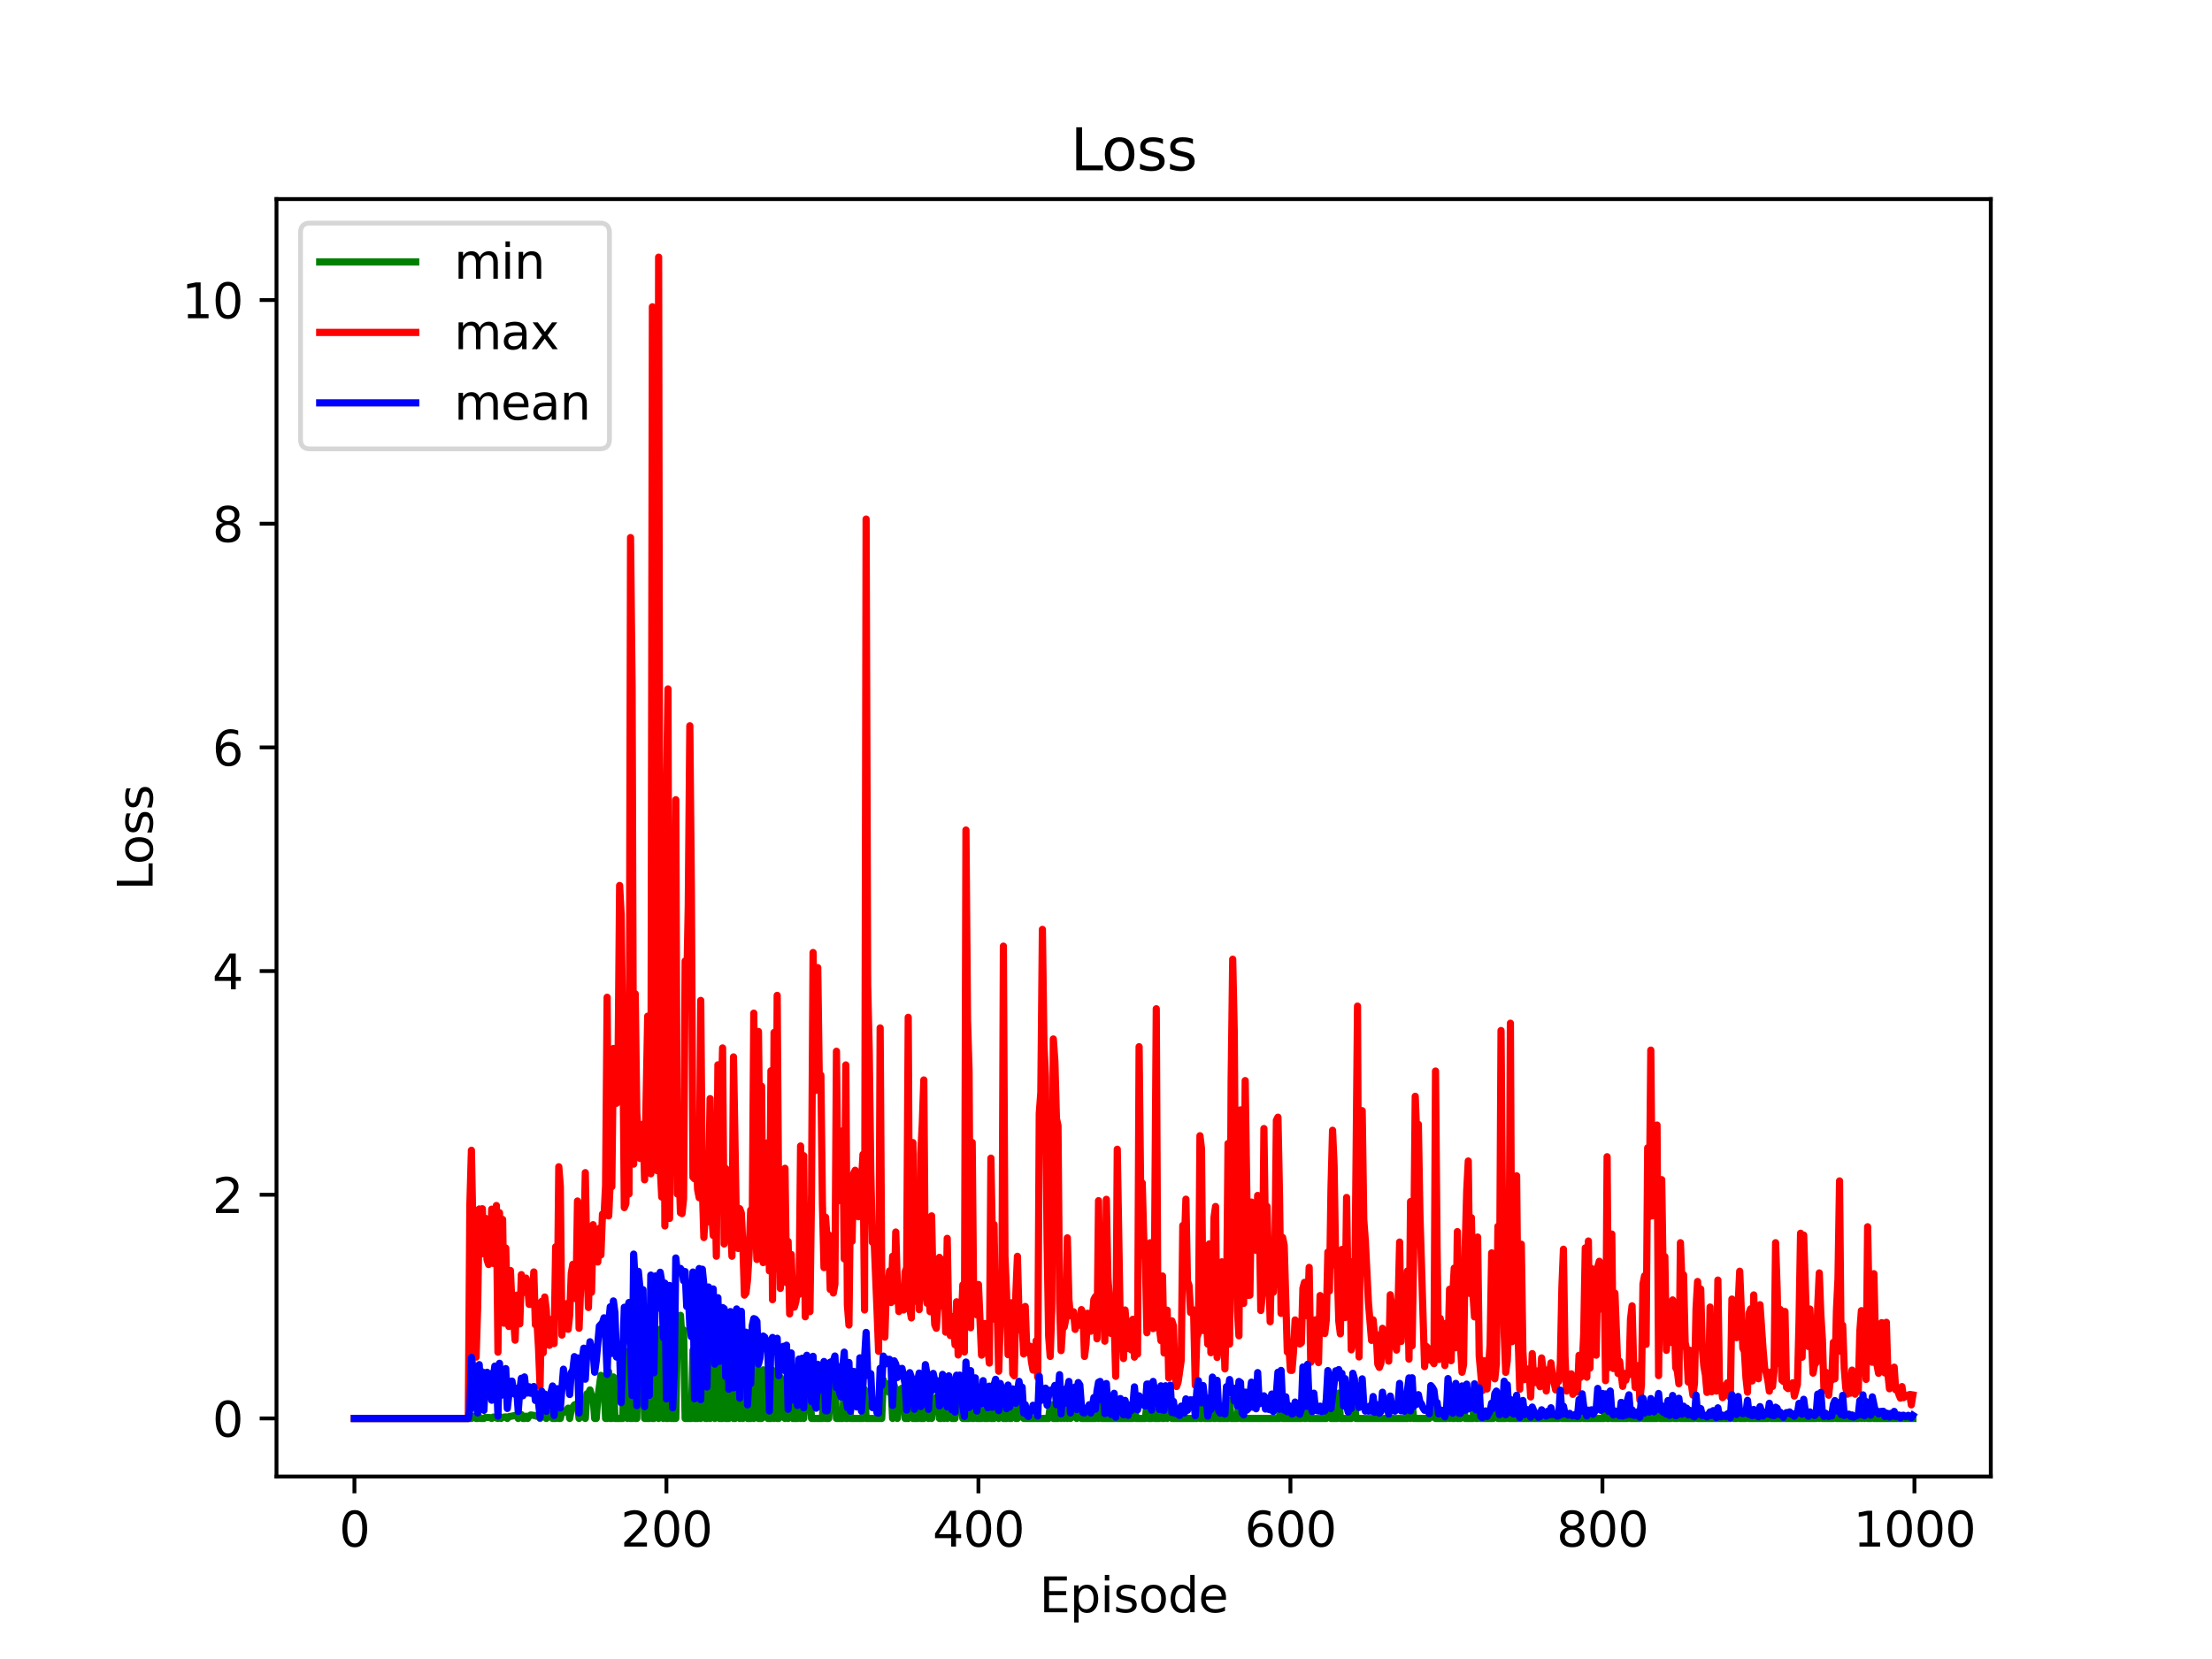 <?xml version="1.0" encoding="utf-8" standalone="no"?>
<!DOCTYPE svg PUBLIC "-//W3C//DTD SVG 1.1//EN"
  "http://www.w3.org/Graphics/SVG/1.1/DTD/svg11.dtd">
<svg xmlns:xlink="http://www.w3.org/1999/xlink" width="460.8pt" height="345.6pt" viewBox="0 0 460.8 345.6" xmlns="http://www.w3.org/2000/svg" version="1.1">
 <defs>
  <style type="text/css">*{stroke-linejoin: round; stroke-linecap: butt}</style>
 </defs>
 <g id="figure_1">
  <g id="patch_1">
   <path d="M 0 345.6 
L 460.8 345.6 
L 460.8 0 
L 0 0 
z
" style="fill: #ffffff"/>
  </g>
  <g id="axes_1">
   <g id="patch_2">
    <path d="M 57.6 307.584 
L 414.72 307.584 
L 414.72 41.472 
L 57.6 41.472 
z
" style="fill: #ffffff"/>
   </g>
   <g id="matplotlib.axis_1">
    <g id="xtick_1">
     <g id="line2d_1">
      <defs>
       <path id="mea996f775b" d="M 0 0 
L 0 3.5 
" style="stroke: #000000; stroke-width: 0.8"/>
      </defs>
      <g>
       <use xlink:href="#mea996f775b" x="73.833" y="307.584" style="stroke: #000000; stroke-width: 0.8"/>
      </g>
     </g>
     <g id="text_1">
      <!-- 0 -->
      <g transform="translate(70.651 322.182) scale(0.1 -0.1)">
       <defs>
        <path id="DejaVuSans-30" d="M 2034 4250 
Q 1547 4250 1301 3770 
Q 1056 3291 1056 2328 
Q 1056 1369 1301 889 
Q 1547 409 2034 409 
Q 2525 409 2770 889 
Q 3016 1369 3016 2328 
Q 3016 3291 2770 3770 
Q 2525 4250 2034 4250 
z
M 2034 4750 
Q 2819 4750 3233 4129 
Q 3647 3509 3647 2328 
Q 3647 1150 3233 529 
Q 2819 -91 2034 -91 
Q 1250 -91 836 529 
Q 422 1150 422 2328 
Q 422 3509 836 4129 
Q 1250 4750 2034 4750 
z
" transform="scale(0.016)"/>
       </defs>
       <use xlink:href="#DejaVuSans-30"/>
      </g>
     </g>
    </g>
    <g id="xtick_2">
     <g id="line2d_2">
      <g>
       <use xlink:href="#mea996f775b" x="138.829" y="307.584" style="stroke: #000000; stroke-width: 0.8"/>
      </g>
     </g>
     <g id="text_2">
      <!-- 200 -->
      <g transform="translate(129.285 322.182) scale(0.1 -0.1)">
       <defs>
        <path id="DejaVuSans-32" d="M 1228 531 
L 3431 531 
L 3431 0 
L 469 0 
L 469 531 
Q 828 903 1448 1529 
Q 2069 2156 2228 2338 
Q 2531 2678 2651 2914 
Q 2772 3150 2772 3378 
Q 2772 3750 2511 3984 
Q 2250 4219 1831 4219 
Q 1534 4219 1204 4116 
Q 875 4013 500 3803 
L 500 4441 
Q 881 4594 1212 4672 
Q 1544 4750 1819 4750 
Q 2544 4750 2975 4387 
Q 3406 4025 3406 3419 
Q 3406 3131 3298 2873 
Q 3191 2616 2906 2266 
Q 2828 2175 2409 1742 
Q 1991 1309 1228 531 
z
" transform="scale(0.016)"/>
       </defs>
       <use xlink:href="#DejaVuSans-32"/>
       <use xlink:href="#DejaVuSans-30" x="63.623"/>
       <use xlink:href="#DejaVuSans-30" x="127.246"/>
      </g>
     </g>
    </g>
    <g id="xtick_3">
     <g id="line2d_3">
      <g>
       <use xlink:href="#mea996f775b" x="203.825" y="307.584" style="stroke: #000000; stroke-width: 0.8"/>
      </g>
     </g>
     <g id="text_3">
      <!-- 400 -->
      <g transform="translate(194.281 322.182) scale(0.1 -0.1)">
       <defs>
        <path id="DejaVuSans-34" d="M 2419 4116 
L 825 1625 
L 2419 1625 
L 2419 4116 
z
M 2253 4666 
L 3047 4666 
L 3047 1625 
L 3713 1625 
L 3713 1100 
L 3047 1100 
L 3047 0 
L 2419 0 
L 2419 1100 
L 313 1100 
L 313 1709 
L 2253 4666 
z
" transform="scale(0.016)"/>
       </defs>
       <use xlink:href="#DejaVuSans-34"/>
       <use xlink:href="#DejaVuSans-30" x="63.623"/>
       <use xlink:href="#DejaVuSans-30" x="127.246"/>
      </g>
     </g>
    </g>
    <g id="xtick_4">
     <g id="line2d_4">
      <g>
       <use xlink:href="#mea996f775b" x="268.82" y="307.584" style="stroke: #000000; stroke-width: 0.8"/>
      </g>
     </g>
     <g id="text_4">
      <!-- 600 -->
      <g transform="translate(259.277 322.182) scale(0.1 -0.1)">
       <defs>
        <path id="DejaVuSans-36" d="M 2113 2584 
Q 1688 2584 1439 2293 
Q 1191 2003 1191 1497 
Q 1191 994 1439 701 
Q 1688 409 2113 409 
Q 2538 409 2786 701 
Q 3034 994 3034 1497 
Q 3034 2003 2786 2293 
Q 2538 2584 2113 2584 
z
M 3366 4563 
L 3366 3988 
Q 3128 4100 2886 4159 
Q 2644 4219 2406 4219 
Q 1781 4219 1451 3797 
Q 1122 3375 1075 2522 
Q 1259 2794 1537 2939 
Q 1816 3084 2150 3084 
Q 2853 3084 3261 2657 
Q 3669 2231 3669 1497 
Q 3669 778 3244 343 
Q 2819 -91 2113 -91 
Q 1303 -91 875 529 
Q 447 1150 447 2328 
Q 447 3434 972 4092 
Q 1497 4750 2381 4750 
Q 2619 4750 2861 4703 
Q 3103 4656 3366 4563 
z
" transform="scale(0.016)"/>
       </defs>
       <use xlink:href="#DejaVuSans-36"/>
       <use xlink:href="#DejaVuSans-30" x="63.623"/>
       <use xlink:href="#DejaVuSans-30" x="127.246"/>
      </g>
     </g>
    </g>
    <g id="xtick_5">
     <g id="line2d_5">
      <g>
       <use xlink:href="#mea996f775b" x="333.816" y="307.584" style="stroke: #000000; stroke-width: 0.8"/>
      </g>
     </g>
     <g id="text_5">
      <!-- 800 -->
      <g transform="translate(324.273 322.182) scale(0.1 -0.1)">
       <defs>
        <path id="DejaVuSans-38" d="M 2034 2216 
Q 1584 2216 1326 1975 
Q 1069 1734 1069 1313 
Q 1069 891 1326 650 
Q 1584 409 2034 409 
Q 2484 409 2743 651 
Q 3003 894 3003 1313 
Q 3003 1734 2745 1975 
Q 2488 2216 2034 2216 
z
M 1403 2484 
Q 997 2584 770 2862 
Q 544 3141 544 3541 
Q 544 4100 942 4425 
Q 1341 4750 2034 4750 
Q 2731 4750 3128 4425 
Q 3525 4100 3525 3541 
Q 3525 3141 3298 2862 
Q 3072 2584 2669 2484 
Q 3125 2378 3379 2068 
Q 3634 1759 3634 1313 
Q 3634 634 3220 271 
Q 2806 -91 2034 -91 
Q 1263 -91 848 271 
Q 434 634 434 1313 
Q 434 1759 690 2068 
Q 947 2378 1403 2484 
z
M 1172 3481 
Q 1172 3119 1398 2916 
Q 1625 2713 2034 2713 
Q 2441 2713 2670 2916 
Q 2900 3119 2900 3481 
Q 2900 3844 2670 4047 
Q 2441 4250 2034 4250 
Q 1625 4250 1398 4047 
Q 1172 3844 1172 3481 
z
" transform="scale(0.016)"/>
       </defs>
       <use xlink:href="#DejaVuSans-38"/>
       <use xlink:href="#DejaVuSans-30" x="63.623"/>
       <use xlink:href="#DejaVuSans-30" x="127.246"/>
      </g>
     </g>
    </g>
    <g id="xtick_6">
     <g id="line2d_6">
      <g>
       <use xlink:href="#mea996f775b" x="398.812" y="307.584" style="stroke: #000000; stroke-width: 0.8"/>
      </g>
     </g>
     <g id="text_6">
      <!-- 1000 -->
      <g transform="translate(386.087 322.182) scale(0.1 -0.1)">
       <defs>
        <path id="DejaVuSans-31" d="M 794 531 
L 1825 531 
L 1825 4091 
L 703 3866 
L 703 4441 
L 1819 4666 
L 2450 4666 
L 2450 531 
L 3481 531 
L 3481 0 
L 794 0 
L 794 531 
z
" transform="scale(0.016)"/>
       </defs>
       <use xlink:href="#DejaVuSans-31"/>
       <use xlink:href="#DejaVuSans-30" x="63.623"/>
       <use xlink:href="#DejaVuSans-30" x="127.246"/>
       <use xlink:href="#DejaVuSans-30" x="190.869"/>
      </g>
     </g>
    </g>
    <g id="text_7">
     <!-- Episode -->
     <g transform="translate(216.523 335.861) scale(0.1 -0.1)">
      <defs>
       <path id="DejaVuSans-45" d="M 628 4666 
L 3578 4666 
L 3578 4134 
L 1259 4134 
L 1259 2753 
L 3481 2753 
L 3481 2222 
L 1259 2222 
L 1259 531 
L 3634 531 
L 3634 0 
L 628 0 
L 628 4666 
z
" transform="scale(0.016)"/>
       <path id="DejaVuSans-70" d="M 1159 525 
L 1159 -1331 
L 581 -1331 
L 581 3500 
L 1159 3500 
L 1159 2969 
Q 1341 3281 1617 3432 
Q 1894 3584 2278 3584 
Q 2916 3584 3314 3078 
Q 3713 2572 3713 1747 
Q 3713 922 3314 415 
Q 2916 -91 2278 -91 
Q 1894 -91 1617 61 
Q 1341 213 1159 525 
z
M 3116 1747 
Q 3116 2381 2855 2742 
Q 2594 3103 2138 3103 
Q 1681 3103 1420 2742 
Q 1159 2381 1159 1747 
Q 1159 1113 1420 752 
Q 1681 391 2138 391 
Q 2594 391 2855 752 
Q 3116 1113 3116 1747 
z
" transform="scale(0.016)"/>
       <path id="DejaVuSans-69" d="M 603 3500 
L 1178 3500 
L 1178 0 
L 603 0 
L 603 3500 
z
M 603 4863 
L 1178 4863 
L 1178 4134 
L 603 4134 
L 603 4863 
z
" transform="scale(0.016)"/>
       <path id="DejaVuSans-73" d="M 2834 3397 
L 2834 2853 
Q 2591 2978 2328 3040 
Q 2066 3103 1784 3103 
Q 1356 3103 1142 2972 
Q 928 2841 928 2578 
Q 928 2378 1081 2264 
Q 1234 2150 1697 2047 
L 1894 2003 
Q 2506 1872 2764 1633 
Q 3022 1394 3022 966 
Q 3022 478 2636 193 
Q 2250 -91 1575 -91 
Q 1294 -91 989 -36 
Q 684 19 347 128 
L 347 722 
Q 666 556 975 473 
Q 1284 391 1588 391 
Q 1994 391 2212 530 
Q 2431 669 2431 922 
Q 2431 1156 2273 1281 
Q 2116 1406 1581 1522 
L 1381 1569 
Q 847 1681 609 1914 
Q 372 2147 372 2553 
Q 372 3047 722 3315 
Q 1072 3584 1716 3584 
Q 2034 3584 2315 3537 
Q 2597 3491 2834 3397 
z
" transform="scale(0.016)"/>
       <path id="DejaVuSans-6f" d="M 1959 3097 
Q 1497 3097 1228 2736 
Q 959 2375 959 1747 
Q 959 1119 1226 758 
Q 1494 397 1959 397 
Q 2419 397 2687 759 
Q 2956 1122 2956 1747 
Q 2956 2369 2687 2733 
Q 2419 3097 1959 3097 
z
M 1959 3584 
Q 2709 3584 3137 3096 
Q 3566 2609 3566 1747 
Q 3566 888 3137 398 
Q 2709 -91 1959 -91 
Q 1206 -91 779 398 
Q 353 888 353 1747 
Q 353 2609 779 3096 
Q 1206 3584 1959 3584 
z
" transform="scale(0.016)"/>
       <path id="DejaVuSans-64" d="M 2906 2969 
L 2906 4863 
L 3481 4863 
L 3481 0 
L 2906 0 
L 2906 525 
Q 2725 213 2448 61 
Q 2172 -91 1784 -91 
Q 1150 -91 751 415 
Q 353 922 353 1747 
Q 353 2572 751 3078 
Q 1150 3584 1784 3584 
Q 2172 3584 2448 3432 
Q 2725 3281 2906 2969 
z
M 947 1747 
Q 947 1113 1208 752 
Q 1469 391 1925 391 
Q 2381 391 2643 752 
Q 2906 1113 2906 1747 
Q 2906 2381 2643 2742 
Q 2381 3103 1925 3103 
Q 1469 3103 1208 2742 
Q 947 2381 947 1747 
z
" transform="scale(0.016)"/>
       <path id="DejaVuSans-65" d="M 3597 1894 
L 3597 1613 
L 953 1613 
Q 991 1019 1311 708 
Q 1631 397 2203 397 
Q 2534 397 2845 478 
Q 3156 559 3463 722 
L 3463 178 
Q 3153 47 2828 -22 
Q 2503 -91 2169 -91 
Q 1331 -91 842 396 
Q 353 884 353 1716 
Q 353 2575 817 3079 
Q 1281 3584 2069 3584 
Q 2775 3584 3186 3129 
Q 3597 2675 3597 1894 
z
M 3022 2063 
Q 3016 2534 2758 2815 
Q 2500 3097 2075 3097 
Q 1594 3097 1305 2825 
Q 1016 2553 972 2059 
L 3022 2063 
z
" transform="scale(0.016)"/>
      </defs>
      <use xlink:href="#DejaVuSans-45"/>
      <use xlink:href="#DejaVuSans-70" x="63.184"/>
      <use xlink:href="#DejaVuSans-69" x="126.66"/>
      <use xlink:href="#DejaVuSans-73" x="154.443"/>
      <use xlink:href="#DejaVuSans-6f" x="206.543"/>
      <use xlink:href="#DejaVuSans-64" x="267.725"/>
      <use xlink:href="#DejaVuSans-65" x="331.201"/>
     </g>
    </g>
   </g>
   <g id="matplotlib.axis_2">
    <g id="ytick_1">
     <g id="line2d_7">
      <defs>
       <path id="m408ca2a9c7" d="M 0 0 
L -3.5 0 
" style="stroke: #000000; stroke-width: 0.8"/>
      </defs>
      <g>
       <use xlink:href="#m408ca2a9c7" x="57.6" y="295.488" style="stroke: #000000; stroke-width: 0.8"/>
      </g>
     </g>
     <g id="text_8">
      <!-- 0 -->
      <g transform="translate(44.237 299.287) scale(0.1 -0.1)">
       <use xlink:href="#DejaVuSans-30"/>
      </g>
     </g>
    </g>
    <g id="ytick_2">
     <g id="line2d_8">
      <g>
       <use xlink:href="#m408ca2a9c7" x="57.6" y="248.891" style="stroke: #000000; stroke-width: 0.8"/>
      </g>
     </g>
     <g id="text_9">
      <!-- 2 -->
      <g transform="translate(44.237 252.69) scale(0.1 -0.1)">
       <use xlink:href="#DejaVuSans-32"/>
      </g>
     </g>
    </g>
    <g id="ytick_3">
     <g id="line2d_9">
      <g>
       <use xlink:href="#m408ca2a9c7" x="57.6" y="202.293" style="stroke: #000000; stroke-width: 0.8"/>
      </g>
     </g>
     <g id="text_10">
      <!-- 4 -->
      <g transform="translate(44.237 206.092) scale(0.1 -0.1)">
       <use xlink:href="#DejaVuSans-34"/>
      </g>
     </g>
    </g>
    <g id="ytick_4">
     <g id="line2d_10">
      <g>
       <use xlink:href="#m408ca2a9c7" x="57.6" y="155.696" style="stroke: #000000; stroke-width: 0.8"/>
      </g>
     </g>
     <g id="text_11">
      <!-- 6 -->
      <g transform="translate(44.237 159.495) scale(0.1 -0.1)">
       <use xlink:href="#DejaVuSans-36"/>
      </g>
     </g>
    </g>
    <g id="ytick_5">
     <g id="line2d_11">
      <g>
       <use xlink:href="#m408ca2a9c7" x="57.6" y="109.098" style="stroke: #000000; stroke-width: 0.8"/>
      </g>
     </g>
     <g id="text_12">
      <!-- 8 -->
      <g transform="translate(44.237 112.898) scale(0.1 -0.1)">
       <use xlink:href="#DejaVuSans-38"/>
      </g>
     </g>
    </g>
    <g id="ytick_6">
     <g id="line2d_12">
      <g>
       <use xlink:href="#m408ca2a9c7" x="57.6" y="62.501" style="stroke: #000000; stroke-width: 0.8"/>
      </g>
     </g>
     <g id="text_13">
      <!-- 10 -->
      <g transform="translate(37.875 66.3) scale(0.1 -0.1)">
       <use xlink:href="#DejaVuSans-31"/>
       <use xlink:href="#DejaVuSans-30" x="63.623"/>
      </g>
     </g>
    </g>
    <g id="text_14">
     <!-- Loss -->
     <g transform="translate(31.795 185.495) rotate(-90) scale(0.1 -0.1)">
      <defs>
       <path id="DejaVuSans-4c" d="M 628 4666 
L 1259 4666 
L 1259 531 
L 3531 531 
L 3531 0 
L 628 0 
L 628 4666 
z
" transform="scale(0.016)"/>
      </defs>
      <use xlink:href="#DejaVuSans-4c"/>
      <use xlink:href="#DejaVuSans-6f" x="53.963"/>
      <use xlink:href="#DejaVuSans-73" x="115.145"/>
      <use xlink:href="#DejaVuSans-73" x="167.244"/>
     </g>
    </g>
   </g>
   <g id="line2d_13">
    <path d="M 73.833 295.488 
L 98.206 295.488 
L 98.531 295.059 
L 98.856 295.133 
L 99.181 295.488 
L 99.506 295.488 
L 99.831 295.184 
L 100.156 295.488 
L 100.806 295.488 
L 101.131 295.264 
L 102.106 295.315 
L 102.431 295.488 
L 102.756 295.194 
L 103.731 295.488 
L 104.056 295.15 
L 104.381 295.488 
L 104.706 295.246 
L 105.356 295.165 
L 105.681 295.488 
L 106.006 295.116 
L 107.306 294.876 
L 107.631 294.913 
L 107.956 295.488 
L 108.281 294.911 
L 108.606 294.686 
L 108.931 295.488 
L 109.255 295.488 
L 109.58 295.025 
L 109.905 295.488 
L 110.23 294.989 
L 110.555 294.761 
L 111.205 294.849 
L 111.855 295.042 
L 112.18 294.982 
L 112.505 295.488 
L 113.155 294.662 
L 113.48 294.628 
L 113.805 295.488 
L 114.13 294.72 
L 114.455 294.571 
L 114.78 294.873 
L 115.105 295.488 
L 115.755 295.488 
L 116.08 294.651 
L 116.405 295.488 
L 116.73 295.488 
L 117.055 293.957 
L 117.38 294.238 
L 117.705 294.11 
L 118.355 293.346 
L 118.68 295.488 
L 119.005 293.564 
L 119.655 292.681 
L 120.305 292.396 
L 120.63 295.488 
L 120.955 291.909 
L 121.28 293.022 
L 121.605 291.834 
L 121.93 295.488 
L 122.255 290.364 
L 122.58 290.334 
L 122.905 289.549 
L 123.23 290.792 
L 123.555 291.005 
L 123.88 295.488 
L 124.205 295.488 
L 124.53 291.321 
L 125.179 286.513 
L 125.829 288.319 
L 126.154 295.488 
L 126.479 295.488 
L 126.804 285.779 
L 127.129 295.488 
L 127.454 295.488 
L 127.779 286.846 
L 128.104 295.488 
L 129.729 295.488 
L 130.054 283.904 
L 130.379 285.548 
L 130.704 295.488 
L 131.029 281.399 
L 131.354 295.488 
L 131.679 295.488 
L 132.004 279.188 
L 132.329 295.488 
L 132.654 295.488 
L 132.979 278.824 
L 133.304 282.925 
L 133.629 284.736 
L 133.954 283.734 
L 134.279 295.488 
L 135.254 295.488 
L 135.579 280.926 
L 135.904 295.488 
L 136.229 295.488 
L 136.554 281.008 
L 136.879 282.306 
L 137.204 295.488 
L 137.529 276.906 
L 137.854 281.396 
L 138.179 295.488 
L 138.504 281.824 
L 138.829 295.488 
L 139.154 295.488 
L 139.479 277.412 
L 139.804 295.488 
L 140.779 295.488 
L 141.103 277.698 
L 141.428 276.697 
L 141.753 274.005 
L 142.078 279.186 
L 142.403 277.047 
L 142.728 295.488 
L 144.028 295.488 
L 144.353 281.29 
L 144.678 295.488 
L 145.328 295.488 
L 145.653 276.107 
L 145.978 295.488 
L 146.303 280.903 
L 146.628 279.427 
L 146.953 295.488 
L 147.278 295.488 
L 147.603 280.628 
L 147.928 295.488 
L 148.253 280.02 
L 148.578 277.426 
L 148.903 295.488 
L 149.228 278.059 
L 149.553 279.327 
L 149.878 295.488 
L 150.528 295.488 
L 150.853 284.908 
L 151.178 295.488 
L 151.828 295.488 
L 152.153 281.67 
L 152.478 282.669 
L 152.803 295.488 
L 153.128 295.488 
L 153.453 282.923 
L 153.778 284.577 
L 154.103 295.488 
L 154.428 284.261 
L 154.753 295.488 
L 155.078 286.027 
L 155.403 285.072 
L 155.728 295.488 
L 156.378 295.488 
L 156.703 286.419 
L 157.027 295.488 
L 157.352 282.107 
L 157.677 282.23 
L 158.002 295.488 
L 158.652 295.488 
L 158.977 285.362 
L 159.302 287.146 
L 159.627 286.055 
L 159.952 295.488 
L 160.602 295.488 
L 160.927 285.459 
L 161.252 295.488 
L 161.577 285.772 
L 161.902 295.488 
L 162.227 295.488 
L 162.552 286.916 
L 162.877 288.389 
L 163.202 287.708 
L 163.527 295.488 
L 163.852 287.449 
L 164.177 295.488 
L 164.502 288.101 
L 164.827 287.457 
L 165.152 295.488 
L 166.127 295.488 
L 166.452 288.853 
L 166.777 295.488 
L 167.102 288.235 
L 167.427 295.488 
L 167.752 288.589 
L 168.077 288.488 
L 168.402 289.476 
L 168.727 289.89 
L 169.052 295.488 
L 171.327 295.488 
L 171.652 288.923 
L 171.977 295.488 
L 172.627 295.488 
L 172.951 289.86 
L 173.276 288.953 
L 173.601 288.602 
L 173.926 287.591 
L 174.251 295.488 
L 175.551 295.488 
L 175.876 288.418 
L 176.201 295.488 
L 176.526 295.488 
L 176.851 289.344 
L 177.176 295.488 
L 179.776 295.488 
L 180.101 289.458 
L 180.426 295.488 
L 183.676 295.488 
L 184.001 287.424 
L 184.326 289.861 
L 184.651 288.227 
L 184.976 288.858 
L 185.301 290.104 
L 185.626 288.894 
L 185.951 295.488 
L 186.276 288.58 
L 186.601 290.036 
L 186.926 295.488 
L 187.251 289.5 
L 187.576 290.548 
L 187.901 289.183 
L 188.226 290.886 
L 188.55 295.488 
L 189.2 295.488 
L 189.525 290.678 
L 189.85 290.909 
L 190.175 295.488 
L 191.15 295.488 
L 191.475 290.496 
L 191.8 295.488 
L 192.45 295.488 
L 192.775 290.079 
L 193.1 291.675 
L 193.425 295.488 
L 193.75 290.824 
L 194.075 295.488 
L 194.4 291.36 
L 194.725 291.203 
L 195.375 291.191 
L 195.7 295.488 
L 196.025 295.488 
L 196.35 291.724 
L 196.675 295.488 
L 197 290.16 
L 197.325 295.488 
L 197.65 290.803 
L 197.975 290.965 
L 198.3 295.488 
L 198.95 295.488 
L 199.275 291.212 
L 199.925 290.811 
L 200.25 291.408 
L 200.575 295.488 
L 201.875 295.488 
L 202.2 291.955 
L 202.525 295.488 
L 202.85 295.488 
L 203.175 292.223 
L 203.5 295.488 
L 204.474 295.488 
L 204.799 291.238 
L 205.124 295.488 
L 205.774 295.488 
L 206.099 291.123 
L 206.424 295.488 
L 207.074 295.488 
L 207.399 290.617 
L 207.724 291.714 
L 208.049 295.488 
L 208.374 291.958 
L 208.699 291.83 
L 209.024 295.488 
L 209.674 295.488 
L 209.999 291.754 
L 210.324 295.488 
L 210.649 295.488 
L 210.974 292.256 
L 211.299 291.443 
L 211.624 295.488 
L 211.949 295.488 
L 212.274 291.04 
L 212.599 292.809 
L 212.924 292.645 
L 213.249 295.488 
L 218.449 295.488 
L 218.774 292.98 
L 219.099 292.621 
L 219.424 295.488 
L 220.398 295.488 
L 220.723 291.784 
L 221.048 295.488 
L 221.373 292.175 
L 221.698 295.488 
L 222.023 292.427 
L 222.348 295.488 
L 222.673 292.164 
L 222.998 295.488 
L 223.323 291.818 
L 223.648 292.632 
L 223.973 293.026 
L 224.298 295.488 
L 224.623 292.061 
L 224.948 292.73 
L 225.273 295.488 
L 228.198 295.488 
L 228.523 293.486 
L 228.848 295.488 
L 229.173 292.639 
L 229.498 295.488 
L 235.998 295.488 
L 236.322 292.616 
L 236.647 295.488 
L 238.597 295.488 
L 238.922 292.612 
L 239.247 295.488 
L 239.897 295.488 
L 240.222 292.611 
L 240.547 295.488 
L 241.522 295.488 
L 241.847 293.484 
L 242.172 295.488 
L 242.497 295.488 
L 242.822 292.197 
L 243.147 295.488 
L 243.472 292.283 
L 243.797 292.577 
L 244.122 295.488 
L 249.322 295.488 
L 249.647 291.891 
L 249.972 295.488 
L 250.297 295.488 
L 250.622 292.488 
L 250.947 295.488 
L 252.246 295.488 
L 252.571 292.387 
L 252.896 295.488 
L 253.221 295.488 
L 253.546 292.529 
L 253.871 295.488 
L 255.821 295.488 
L 256.146 291.725 
L 256.471 295.488 
L 257.771 295.488 
L 258.096 291.559 
L 258.421 295.488 
L 266.546 295.488 
L 266.871 290.339 
L 267.196 295.488 
L 271.095 295.488 
L 271.42 291.091 
L 271.745 295.488 
L 272.07 295.488 
L 272.395 291.006 
L 272.72 295.488 
L 276.295 295.488 
L 276.62 291.162 
L 276.945 291.74 
L 277.27 295.488 
L 278.57 295.488 
L 278.895 290.213 
L 279.22 295.488 
L 281.495 295.488 
L 281.82 291.189 
L 282.145 291.383 
L 282.47 295.488 
L 293.194 295.488 
L 293.519 291.34 
L 293.844 295.488 
L 294.169 292.307 
L 294.494 295.488 
L 297.744 295.488 
L 298.069 292.511 
L 298.394 291.224 
L 298.719 292.944 
L 299.044 295.488 
L 301.318 295.488 
L 301.643 291.78 
L 301.968 295.488 
L 302.293 291.342 
L 302.618 295.488 
L 302.943 295.488 
L 303.268 291.857 
L 303.593 295.488 
L 304.243 295.488 
L 304.568 292.927 
L 304.893 292.529 
L 305.218 295.488 
L 306.843 295.488 
L 307.168 291.836 
L 307.493 295.488 
L 307.818 295.488 
L 308.143 292.528 
L 308.468 295.488 
L 311.068 295.488 
L 311.393 293.169 
L 311.718 291.993 
L 312.043 295.488 
L 313.668 295.488 
L 313.993 291.847 
L 314.318 295.488 
L 324.717 295.488 
L 325.042 292.783 
L 325.367 295.488 
L 329.267 295.488 
L 329.592 291.851 
L 329.917 295.488 
L 334.141 295.488 
L 334.466 292.984 
L 334.791 295.488 
L 335.116 295.488 
L 335.441 292.197 
L 335.766 295.488 
L 339.016 295.488 
L 339.341 292.979 
L 339.666 295.488 
L 341.616 295.488 
L 341.941 293.027 
L 342.266 295.488 
L 345.191 295.488 
L 345.516 293.011 
L 345.841 295.488 
L 348.115 295.488 
L 348.44 293.501 
L 348.765 295.488 
L 349.415 295.488 
L 349.74 293.306 
L 350.065 295.488 
L 352.99 295.488 
L 353.315 293.511 
L 353.64 295.488 
L 360.465 295.488 
L 360.79 293.202 
L 361.115 295.488 
L 361.765 295.488 
L 362.09 293.252 
L 362.415 295.488 
L 363.714 295.488 
L 364.039 293.398 
L 364.364 295.488 
L 368.264 295.488 
L 368.589 293.816 
L 368.914 295.488 
L 378.339 295.488 
L 378.664 293.74 
L 378.989 295.488 
L 379.313 293.484 
L 379.638 295.488 
L 381.913 295.488 
L 382.238 293.459 
L 382.563 295.488 
L 387.113 295.488 
L 387.438 293.462 
L 387.763 295.488 
L 388.088 293.15 
L 388.413 295.488 
L 388.738 293.51 
L 389.063 295.488 
L 389.713 295.488 
L 390.038 293.137 
L 390.363 295.488 
L 398.487 295.488 
L 398.487 295.488 
" clip-path="url(#p67718f8fdf)" style="fill: none; stroke: #008000; stroke-width: 1.5; stroke-linecap: square"/>
   </g>
   <g id="line2d_14">
    <path d="M 73.833 295.488 
L 97.556 295.488 
L 97.881 250.925 
L 98.206 239.625 
L 98.856 274.42 
L 99.181 282.712 
L 99.506 272.314 
L 99.831 251.852 
L 100.156 261.241 
L 100.481 251.803 
L 100.806 261.204 
L 101.131 253.799 
L 101.456 262.4 
L 101.781 263.421 
L 102.106 262.385 
L 102.431 251.891 
L 102.756 263.196 
L 103.081 261.819 
L 103.406 251.131 
L 103.731 281.682 
L 104.056 252.62 
L 104.381 268.018 
L 104.706 254.029 
L 105.031 275.656 
L 105.356 259.987 
L 105.681 272.638 
L 106.006 276.329 
L 106.331 264.666 
L 106.656 271.984 
L 106.981 274.638 
L 107.306 279.184 
L 107.631 269.799 
L 107.956 273.612 
L 108.281 275.793 
L 108.606 265.526 
L 108.931 267.83 
L 109.255 269.221 
L 109.58 266.248 
L 109.905 267.758 
L 110.23 271.721 
L 110.555 271.73 
L 110.88 270.632 
L 111.205 264.97 
L 111.53 275.971 
L 111.855 275.299 
L 112.18 280.737 
L 112.505 288.795 
L 112.83 271.099 
L 113.155 281.822 
L 113.48 270.192 
L 113.805 272.927 
L 114.13 280.072 
L 114.455 280.251 
L 114.78 275.884 
L 115.105 274.724 
L 115.43 279.894 
L 115.755 259.727 
L 116.08 274.243 
L 116.405 243.058 
L 116.73 247.164 
L 117.055 278.12 
L 117.38 271.597 
L 117.705 272.67 
L 118.03 271.577 
L 118.355 276.918 
L 118.68 273.914 
L 119.005 265.226 
L 119.33 263.379 
L 119.98 270.559 
L 120.305 250.191 
L 120.63 276.703 
L 121.28 260.05 
L 121.605 260.013 
L 121.93 244.281 
L 122.255 262.968 
L 122.58 272.384 
L 122.905 260.885 
L 123.23 269.207 
L 123.555 255.122 
L 123.88 261.542 
L 124.205 262.447 
L 124.53 262.898 
L 124.855 255.878 
L 125.179 261.437 
L 125.504 252.917 
L 125.829 253.373 
L 126.154 247.011 
L 126.479 207.748 
L 126.804 253.288 
L 127.129 245.869 
L 127.454 247.214 
L 127.779 218.409 
L 128.104 222.446 
L 128.429 229.834 
L 128.754 221.493 
L 129.079 184.461 
L 129.404 190.584 
L 129.729 214.547 
L 130.054 251.57 
L 130.379 250.766 
L 130.704 239.082 
L 131.029 248.723 
L 131.354 111.986 
L 131.679 142.799 
L 132.004 242.508 
L 132.329 207.025 
L 132.654 231.825 
L 133.304 241.317 
L 133.954 234.175 
L 134.279 245.777 
L 134.929 211.685 
L 135.254 219.429 
L 135.579 244.52 
L 135.904 63.907 
L 136.554 240.111 
L 136.879 243.864 
L 137.204 53.568 
L 137.529 243.018 
L 137.854 249.373 
L 138.179 166.252 
L 138.504 255.39 
L 138.829 165.16 
L 139.154 143.511 
L 139.479 253.827 
L 139.804 225.897 
L 140.129 224.677 
L 140.454 213.224 
L 140.779 166.596 
L 141.103 248.737 
L 141.428 242.767 
L 141.753 252.642 
L 142.078 252.824 
L 142.403 249.727 
L 142.728 200.19 
L 143.053 205.852 
L 143.378 188.539 
L 143.703 151.187 
L 144.028 185.522 
L 144.353 245.234 
L 144.678 245.574 
L 145.003 240.685 
L 145.328 247.838 
L 145.653 249.508 
L 145.978 208.406 
L 146.303 247.145 
L 146.628 257.805 
L 146.953 252.33 
L 147.278 254.595 
L 147.603 248.092 
L 147.928 228.861 
L 148.253 252.613 
L 148.578 257.38 
L 148.903 244.295 
L 149.228 261.693 
L 149.553 221.819 
L 149.878 244.772 
L 150.528 218.302 
L 150.853 259.142 
L 151.178 243.413 
L 151.503 251.86 
L 152.153 253.908 
L 152.478 261.7 
L 152.803 220.17 
L 153.453 257.997 
L 153.778 260.075 
L 154.103 251.793 
L 154.428 252.668 
L 154.753 259.518 
L 155.078 269.794 
L 155.403 269.331 
L 155.728 266.541 
L 156.053 261.165 
L 156.378 252.09 
L 156.703 255.974 
L 157.027 211.054 
L 157.352 253.757 
L 157.677 262.377 
L 158.002 214.874 
L 158.327 243.434 
L 158.652 226.262 
L 158.977 263.026 
L 159.302 262.414 
L 159.627 262.867 
L 159.952 238.03 
L 160.277 264.749 
L 160.602 223.058 
L 160.927 270.759 
L 161.252 215.085 
L 161.577 264.182 
L 161.902 207.351 
L 162.227 254.005 
L 162.552 268.398 
L 162.877 262.886 
L 163.202 261.346 
L 163.527 243.376 
L 163.852 267.217 
L 164.177 258.613 
L 164.502 273.711 
L 164.827 261.309 
L 165.152 270.665 
L 165.477 272.305 
L 165.802 271.118 
L 166.127 268.569 
L 166.452 269.631 
L 166.777 238.722 
L 167.102 268.446 
L 167.427 240.741 
L 167.752 274.314 
L 168.077 268.157 
L 168.402 264.518 
L 168.727 273.239 
L 169.052 248.761 
L 169.377 198.427 
L 169.702 220.038 
L 170.027 227.144 
L 170.352 201.571 
L 170.677 225.504 
L 171.002 223.972 
L 171.327 250.883 
L 171.652 264.063 
L 171.977 253.56 
L 172.302 258.182 
L 172.627 257.241 
L 172.951 268.613 
L 173.276 265.865 
L 173.601 269.359 
L 173.926 267.487 
L 174.251 218.994 
L 174.576 250.186 
L 174.901 245.363 
L 175.226 249.526 
L 175.551 235.563 
L 175.876 262.256 
L 176.201 221.845 
L 176.526 271.893 
L 176.851 276.034 
L 177.176 247.472 
L 177.501 258.583 
L 177.826 244.433 
L 178.151 243.788 
L 178.476 245.86 
L 178.801 253.468 
L 179.126 251.729 
L 179.776 240.478 
L 180.101 272.889 
L 180.426 108.128 
L 180.751 205.144 
L 181.076 218.875 
L 181.401 243.953 
L 181.726 258.769 
L 182.051 257.371 
L 182.701 272.965 
L 183.026 281.511 
L 183.351 214.132 
L 183.676 265.626 
L 184.326 278.557 
L 184.651 268.258 
L 184.976 268.092 
L 185.301 264.754 
L 185.626 271.342 
L 185.951 261.687 
L 186.276 270.992 
L 186.601 256.655 
L 186.926 267.13 
L 187.251 273.219 
L 187.576 272.024 
L 187.901 272.642 
L 188.226 272.889 
L 188.55 264.943 
L 188.875 264.091 
L 189.2 211.928 
L 189.525 272.651 
L 189.85 274.545 
L 190.175 238.017 
L 190.5 271.091 
L 190.825 268.26 
L 191.15 258.256 
L 191.475 272.82 
L 191.8 240.399 
L 192.125 234.21 
L 192.45 224.972 
L 192.775 269.165 
L 193.1 271.486 
L 193.425 267.365 
L 193.75 273.24 
L 194.075 253.285 
L 194.4 269.502 
L 194.725 275.956 
L 195.05 276.707 
L 195.375 271.899 
L 195.7 261.929 
L 196.025 271.389 
L 196.35 272.111 
L 196.675 262.413 
L 197 277.512 
L 197.325 257.974 
L 197.65 276.056 
L 197.975 278.226 
L 198.3 274.244 
L 198.625 275.673 
L 198.95 280.141 
L 199.275 271.184 
L 199.6 282.268 
L 199.925 275.698 
L 200.25 275.419 
L 200.575 267.662 
L 200.9 281.646 
L 201.225 172.91 
L 201.55 212.289 
L 201.875 223.222 
L 202.2 276.597 
L 202.525 237.991 
L 202.85 273.017 
L 203.175 269.76 
L 203.5 273.916 
L 203.825 267.575 
L 204.474 282.308 
L 204.799 275.79 
L 205.124 275.715 
L 205.449 280.339 
L 205.774 280.554 
L 206.099 283.954 
L 206.424 241.264 
L 206.749 259.321 
L 207.074 255.087 
L 207.399 274.929 
L 207.724 272.787 
L 208.049 285.654 
L 208.374 275.542 
L 208.699 273.955 
L 209.024 197.097 
L 209.349 261.598 
L 209.674 269.209 
L 209.999 282.211 
L 210.649 271.392 
L 210.974 286.206 
L 211.299 286.603 
L 211.624 269.489 
L 211.949 261.708 
L 212.274 273.925 
L 212.599 277.117 
L 212.924 275.758 
L 213.249 282.057 
L 213.574 272.159 
L 213.899 281.131 
L 214.224 281.819 
L 214.549 280.431 
L 214.874 283.685 
L 215.199 285.416 
L 215.524 284.093 
L 215.849 279.296 
L 216.174 286.896 
L 216.499 231.92 
L 216.824 227.577 
L 217.149 193.611 
L 217.474 217.543 
L 217.799 224.352 
L 218.124 258.266 
L 218.449 278.304 
L 218.774 282.571 
L 219.099 272.916 
L 219.424 216.437 
L 219.749 221.057 
L 220.074 232.984 
L 220.398 234.496 
L 220.723 271.041 
L 221.048 281.359 
L 221.373 276.294 
L 221.698 276.435 
L 222.023 274.762 
L 222.348 257.865 
L 222.673 270.732 
L 222.998 274.103 
L 223.323 274.154 
L 223.648 273.269 
L 223.973 276.943 
L 224.298 275.403 
L 224.623 275.335 
L 224.948 276.065 
L 225.273 272.81 
L 225.598 273.641 
L 225.923 282.569 
L 226.248 279.957 
L 226.573 273.571 
L 226.898 274.2 
L 227.223 277.324 
L 227.548 274.596 
L 227.873 270.691 
L 228.198 270.117 
L 228.523 278.903 
L 228.848 250.123 
L 229.173 272.05 
L 229.498 256.164 
L 229.823 271.763 
L 230.148 279.392 
L 230.473 249.842 
L 230.798 266.166 
L 231.123 270.526 
L 231.448 277.785 
L 231.773 276.702 
L 232.098 275.102 
L 232.423 286.717 
L 232.748 239.406 
L 233.398 277.768 
L 233.723 277.215 
L 234.048 283.012 
L 234.373 272.893 
L 235.023 280.908 
L 235.348 276.454 
L 235.673 281.22 
L 235.998 274.826 
L 236.322 282.718 
L 236.647 277.351 
L 236.972 282.095 
L 237.297 218.048 
L 237.622 248.332 
L 237.947 246.419 
L 238.272 258.33 
L 238.597 262.372 
L 238.922 277.633 
L 239.572 258.897 
L 240.222 276.778 
L 240.547 256.577 
L 240.872 210.14 
L 241.197 272.463 
L 241.522 276.718 
L 241.847 279.281 
L 242.172 265.811 
L 242.497 281.852 
L 243.147 272.934 
L 243.472 287.045 
L 244.122 275.155 
L 244.447 276.191 
L 244.772 286.415 
L 245.097 288.837 
L 245.422 287.894 
L 246.072 283.33 
L 246.397 255.277 
L 246.722 259.328 
L 247.047 249.815 
L 247.372 266.884 
L 247.697 267.77 
L 248.022 273.428 
L 248.347 272.727 
L 248.672 274.119 
L 248.997 288.575 
L 249.322 278.636 
L 249.647 277.666 
L 249.972 236.595 
L 250.297 239.297 
L 250.622 277.162 
L 250.947 267.203 
L 251.597 279.997 
L 251.922 259.115 
L 252.246 281.794 
L 252.571 281.505 
L 252.896 253.656 
L 253.221 251.333 
L 253.546 282.785 
L 253.871 278.288 
L 254.196 278.74 
L 254.521 262.864 
L 255.171 285.169 
L 255.496 273.302 
L 255.821 238.211 
L 256.146 279.994 
L 256.471 225.071 
L 256.796 199.825 
L 257.121 215.196 
L 257.446 260.428 
L 257.771 272.959 
L 258.096 278.271 
L 258.421 231.203 
L 258.746 258.366 
L 259.071 271.525 
L 259.396 225.103 
L 260.046 269.842 
L 260.371 269.808 
L 260.696 250.408 
L 261.021 258.96 
L 261.346 259.503 
L 261.671 260.469 
L 261.996 249.03 
L 262.321 252.617 
L 262.646 272.996 
L 262.971 269.611 
L 263.296 235.097 
L 263.621 258.588 
L 263.946 251.322 
L 264.596 275.342 
L 264.921 260.387 
L 265.246 269.209 
L 265.571 262.394 
L 265.896 233.371 
L 266.221 232.731 
L 266.546 249.136 
L 266.871 273.603 
L 267.196 257.791 
L 267.521 259.436 
L 268.17 281.649 
L 268.495 280.362 
L 268.82 285.468 
L 269.145 285.473 
L 269.47 281.447 
L 269.795 274.968 
L 270.12 279.709 
L 270.445 279.046 
L 270.77 279.966 
L 271.095 279.728 
L 271.42 268.359 
L 271.745 267.142 
L 272.07 271.75 
L 272.395 274.153 
L 272.72 264.018 
L 273.045 283.785 
L 273.37 283.165 
L 273.695 276.235 
L 274.02 274.939 
L 274.345 278.015 
L 274.67 283.858 
L 274.995 269.885 
L 275.32 273.97 
L 275.645 274.946 
L 275.97 277.803 
L 276.295 274.928 
L 276.62 260.825 
L 276.945 268.93 
L 277.27 247.689 
L 277.595 235.458 
L 277.92 242.834 
L 278.245 262.971 
L 278.57 264.236 
L 278.895 275.232 
L 279.22 277.859 
L 279.545 260.276 
L 279.87 261.436 
L 280.195 274.466 
L 280.52 249.455 
L 280.845 271.038 
L 281.17 262.759 
L 281.495 281.192 
L 282.145 278.411 
L 282.795 209.594 
L 283.12 282.671 
L 283.445 248.692 
L 283.769 231.372 
L 284.094 254.023 
L 284.419 258.379 
L 285.069 271.311 
L 285.719 279.226 
L 286.044 274.942 
L 286.369 278.354 
L 286.694 277.959 
L 287.019 284.171 
L 287.344 284.858 
L 287.669 283.967 
L 287.994 276.712 
L 288.319 279.723 
L 288.969 280.905 
L 289.294 283.547 
L 289.619 269.721 
L 289.944 272.262 
L 290.269 279.277 
L 290.594 279.918 
L 290.919 281.247 
L 291.244 271.933 
L 291.569 258.738 
L 291.894 279.446 
L 292.219 272.13 
L 292.544 269.309 
L 292.869 271.556 
L 293.194 264.771 
L 293.519 283.135 
L 293.844 250.299 
L 294.169 280.364 
L 294.494 260.984 
L 294.819 228.378 
L 295.144 236.861 
L 295.469 234.213 
L 295.794 252.854 
L 296.769 284.692 
L 297.094 280.439 
L 297.419 280.798 
L 297.744 283.279 
L 298.069 282.988 
L 298.719 284.079 
L 299.044 223.113 
L 299.369 259.82 
L 299.693 283.221 
L 300.018 274.641 
L 300.343 276.376 
L 300.993 284.466 
L 301.318 275.622 
L 301.643 281.783 
L 301.968 268.573 
L 302.293 283.462 
L 302.618 270.057 
L 302.943 264.172 
L 303.268 280.765 
L 303.593 256.564 
L 303.918 274.53 
L 304.568 285.87 
L 304.893 284.227 
L 305.218 260.14 
L 305.543 248.099 
L 305.868 241.859 
L 306.193 269.437 
L 306.518 253.663 
L 306.843 269.615 
L 307.168 274.334 
L 307.493 258.216 
L 307.818 257.699 
L 308.143 282.483 
L 308.793 289.705 
L 309.118 283.437 
L 309.768 289.351 
L 310.418 280.092 
L 310.743 260.999 
L 311.393 287.235 
L 311.718 284.145 
L 312.043 255.459 
L 312.368 270.893 
L 312.693 214.676 
L 313.018 255.192 
L 313.343 277.767 
L 313.668 285.892 
L 313.993 283.416 
L 314.318 274.277 
L 314.643 213.156 
L 314.968 279.494 
L 315.293 272.905 
L 315.617 274.224 
L 315.942 244.935 
L 316.267 279.031 
L 316.592 289.41 
L 316.917 259.185 
L 317.242 281.48 
L 317.567 287.403 
L 317.892 287.18 
L 318.217 285.201 
L 318.542 285.739 
L 318.867 291.009 
L 319.192 281.982 
L 319.517 288.037 
L 319.842 288 
L 320.167 285.596 
L 320.492 287.77 
L 320.817 288.877 
L 321.142 282.883 
L 321.467 285.632 
L 321.792 287.111 
L 322.117 289.764 
L 322.442 285.348 
L 322.767 286.719 
L 323.092 283.909 
L 323.417 286.569 
L 324.067 289.541 
L 324.392 287.59 
L 324.717 287.738 
L 325.042 284.133 
L 325.367 268.232 
L 325.692 260.234 
L 326.017 282.539 
L 326.342 289.774 
L 326.667 286.334 
L 326.992 286.547 
L 327.317 286.191 
L 327.642 290.46 
L 327.967 288.625 
L 328.292 288.248 
L 328.617 289.992 
L 328.942 282.333 
L 329.267 286.943 
L 329.592 284.657 
L 329.917 277.853 
L 330.242 259.955 
L 330.567 286.901 
L 330.892 258.523 
L 331.217 284.999 
L 331.541 264.24 
L 331.866 280.86 
L 332.191 272.349 
L 332.516 282.308 
L 332.841 263.919 
L 333.166 262.747 
L 333.491 272.7 
L 333.816 270.597 
L 334.141 263.263 
L 334.466 287.618 
L 334.791 240.963 
L 335.116 284.906 
L 335.441 284.096 
L 335.766 257.075 
L 336.091 285.091 
L 336.416 269.386 
L 337.066 286.123 
L 337.391 283.561 
L 338.041 288.806 
L 338.366 286.868 
L 338.691 287.521 
L 339.016 285.893 
L 339.341 286.39 
L 339.666 274.787 
L 339.991 272.033 
L 340.316 284.467 
L 340.641 289.022 
L 341.291 284.467 
L 341.616 291.639 
L 341.941 288.456 
L 342.266 267.454 
L 342.591 265.775 
L 342.916 280.054 
L 343.241 239.109 
L 343.566 253.456 
L 343.891 218.758 
L 344.216 253.289 
L 344.541 251.789 
L 344.866 240.505 
L 345.191 234.366 
L 345.516 286.563 
L 345.841 258.353 
L 346.166 245.74 
L 346.491 267.722 
L 346.816 261.767 
L 347.141 281.299 
L 347.465 274.132 
L 347.79 279.389 
L 348.115 279.654 
L 348.44 270.797 
L 348.765 274.902 
L 349.09 284.927 
L 349.415 285.533 
L 349.74 288.26 
L 350.065 258.88 
L 350.39 267.212 
L 350.715 265.559 
L 351.04 279.625 
L 351.365 281.228 
L 351.69 287.902 
L 352.015 281.285 
L 352.34 288.367 
L 352.665 290.619 
L 352.99 288.19 
L 353.315 272.66 
L 353.64 266.958 
L 353.965 273.443 
L 354.29 268.531 
L 354.615 280.941 
L 354.94 284.594 
L 355.265 286.423 
L 355.59 290.066 
L 355.915 289.665 
L 356.24 272.284 
L 356.565 289.937 
L 356.89 280.806 
L 357.215 289.181 
L 357.54 289.79 
L 357.865 266.664 
L 358.19 288.009 
L 358.515 288.649 
L 358.84 291.15 
L 359.165 290.806 
L 359.49 290.182 
L 359.815 288.082 
L 360.14 288.452 
L 360.465 291.162 
L 360.79 270.622 
L 361.115 271.896 
L 361.765 278.654 
L 362.415 264.817 
L 363.065 280.846 
L 363.389 281.53 
L 363.714 286.979 
L 364.039 290.014 
L 364.364 273.541 
L 364.689 272.656 
L 365.014 287.681 
L 365.339 269.752 
L 365.664 283.353 
L 365.989 284.362 
L 366.314 287.221 
L 366.639 271.797 
L 367.289 281.221 
L 367.614 285.062 
L 367.939 285.977 
L 368.264 287.499 
L 368.589 289.806 
L 368.914 285.814 
L 369.239 288.832 
L 369.564 285.588 
L 369.889 258.879 
L 370.214 268.618 
L 370.539 284.077 
L 370.864 272.781 
L 371.189 287.496 
L 371.514 287.792 
L 371.839 273.201 
L 372.164 289.003 
L 372.489 289.278 
L 372.814 288.798 
L 373.139 289.151 
L 373.464 288.06 
L 373.789 290.821 
L 374.439 288.354 
L 374.764 275.565 
L 375.089 256.905 
L 375.414 282.734 
L 375.739 257.286 
L 376.389 277.038 
L 376.714 280.503 
L 377.039 272.69 
L 377.689 286.05 
L 378.014 284.292 
L 378.339 283.842 
L 378.664 272.125 
L 378.989 265.173 
L 379.313 273.783 
L 379.638 279.002 
L 379.963 289.623 
L 380.288 285.817 
L 380.938 290.649 
L 381.263 287.601 
L 381.588 287.511 
L 381.913 279.644 
L 382.238 287.23 
L 382.563 273.057 
L 382.888 266.317 
L 383.213 246.005 
L 383.538 281.541 
L 383.863 276.059 
L 384.188 285.011 
L 384.513 289.173 
L 384.838 290.429 
L 385.163 288.351 
L 385.488 290.228 
L 385.813 285.423 
L 386.138 289.954 
L 386.463 290.432 
L 386.788 289.581 
L 387.113 289.734 
L 387.438 277.333 
L 387.763 273.03 
L 388.088 279.167 
L 388.413 280.277 
L 388.738 287.357 
L 389.063 255.554 
L 389.388 273.206 
L 389.713 283.508 
L 390.038 283.788 
L 390.363 265.332 
L 390.688 278.892 
L 391.013 284.373 
L 391.338 286.089 
L 391.663 277.343 
L 391.988 275.532 
L 392.313 277.517 
L 392.638 286.004 
L 392.963 275.462 
L 393.288 286.306 
L 393.613 289.305 
L 393.938 285.672 
L 394.263 287.931 
L 394.588 284.807 
L 394.912 289.528 
L 395.237 289.227 
L 395.562 290.457 
L 395.887 291.249 
L 396.212 288.852 
L 396.537 291.159 
L 397.187 290.72 
L 397.837 290.502 
L 398.162 292.661 
L 398.487 290.593 
L 398.487 290.593 
" clip-path="url(#p67718f8fdf)" style="fill: none; stroke: #ff0000; stroke-width: 1.5; stroke-linecap: square"/>
   </g>
   <g id="line2d_15">
    <path d="M 73.833 295.488 
L 97.556 295.488 
L 97.881 293.71 
L 98.206 282.77 
L 98.531 284.909 
L 99.181 292.809 
L 99.506 294.347 
L 99.831 284.274 
L 100.156 290.578 
L 100.481 285.799 
L 100.806 293.8 
L 101.131 286.71 
L 101.456 285.868 
L 101.781 287.785 
L 102.106 286.167 
L 102.431 291.692 
L 102.756 287.132 
L 103.081 284.588 
L 103.406 286.116 
L 103.731 295.005 
L 104.056 283.997 
L 104.381 290.687 
L 104.706 289.308 
L 105.031 289.104 
L 105.356 285.105 
L 105.681 293.41 
L 106.331 287.748 
L 106.656 287.705 
L 106.981 289.95 
L 107.306 290.488 
L 107.631 289.223 
L 107.956 294.043 
L 108.281 289.626 
L 108.606 287.121 
L 108.931 290.76 
L 109.255 286.84 
L 109.58 289.875 
L 109.905 290.197 
L 110.23 288.883 
L 110.555 290.245 
L 110.88 290.18 
L 111.205 288.832 
L 111.53 291.742 
L 111.855 291.055 
L 112.18 292.039 
L 112.505 295.279 
L 112.83 289.776 
L 113.155 292.452 
L 113.48 290.389 
L 113.805 294.007 
L 114.13 290.663 
L 114.455 291.388 
L 115.105 288.726 
L 115.43 294.874 
L 115.755 291.381 
L 116.08 289.292 
L 116.73 293.303 
L 117.38 285.23 
L 117.705 287.917 
L 118.03 287.079 
L 118.355 287.356 
L 118.68 290.503 
L 119.005 285.932 
L 119.33 285.389 
L 119.655 282.607 
L 119.98 284.471 
L 120.305 282.876 
L 120.63 294.361 
L 120.955 283.519 
L 121.28 283.149 
L 121.605 280.854 
L 121.93 287.314 
L 122.255 281.615 
L 122.58 282.394 
L 122.905 279.513 
L 123.23 281.316 
L 123.555 281.518 
L 123.88 285.855 
L 124.205 283.508 
L 124.855 276.245 
L 125.504 275.547 
L 125.829 274.525 
L 126.154 278.285 
L 126.479 286.321 
L 126.804 275.55 
L 127.129 272.23 
L 127.454 281.946 
L 127.779 271.011 
L 128.104 273.457 
L 128.429 282.699 
L 128.754 281.551 
L 129.079 281.712 
L 129.404 292.21 
L 130.054 272.332 
L 130.379 273.372 
L 130.704 272.505 
L 131.029 271.321 
L 131.679 290.716 
L 132.004 261.251 
L 132.329 267.319 
L 132.654 292.819 
L 132.979 264.838 
L 133.629 271.613 
L 133.954 268.663 
L 134.279 293.03 
L 134.604 279.26 
L 134.929 283.447 
L 135.254 290.693 
L 135.579 265.624 
L 136.229 285.987 
L 136.554 265.801 
L 136.879 265.931 
L 137.204 272.5 
L 137.529 265.035 
L 137.854 266.931 
L 138.179 278.671 
L 138.504 267.304 
L 138.829 291.415 
L 139.154 271.612 
L 139.479 267.789 
L 139.804 285.472 
L 140.129 293.275 
L 140.454 285.612 
L 140.779 262.057 
L 141.103 265.14 
L 141.753 264.239 
L 142.078 264.722 
L 142.403 266.793 
L 142.728 264.888 
L 143.053 272.166 
L 143.378 269.259 
L 143.703 276.273 
L 144.028 278.479 
L 144.353 264.984 
L 144.678 291.405 
L 145.003 276.017 
L 145.328 288.461 
L 145.653 264.262 
L 145.978 291.584 
L 146.303 264.406 
L 146.628 267.699 
L 147.278 288.946 
L 147.603 268.103 
L 147.928 277.678 
L 148.253 269.368 
L 148.578 268.511 
L 148.903 284.172 
L 149.228 271.253 
L 149.553 270.335 
L 149.878 283.603 
L 150.203 272.578 
L 150.528 272.388 
L 150.853 272.614 
L 151.178 286.763 
L 151.503 277.6 
L 151.828 289.403 
L 152.153 273.227 
L 152.478 274.283 
L 152.803 289.121 
L 153.128 287.081 
L 153.453 272.678 
L 153.778 276.129 
L 154.103 291.281 
L 154.428 273.165 
L 154.753 282.951 
L 155.078 277.844 
L 155.403 277.52 
L 155.728 292.664 
L 156.053 285.706 
L 156.378 288.247 
L 156.703 276.176 
L 157.027 274.694 
L 157.352 274.819 
L 157.677 275.27 
L 158.002 284.168 
L 158.327 282.894 
L 158.652 279.751 
L 158.977 278.317 
L 159.302 278.56 
L 159.627 280.773 
L 159.952 280.572 
L 160.277 293.936 
L 160.602 279.269 
L 160.927 278.62 
L 161.252 281.617 
L 161.577 278.979 
L 161.902 278.792 
L 162.227 286.583 
L 162.552 280.704 
L 162.877 281.217 
L 163.202 280.462 
L 163.527 285.546 
L 163.852 280.227 
L 164.177 293.582 
L 164.502 282.259 
L 164.827 281.844 
L 165.152 291.671 
L 165.802 289.546 
L 166.127 292.774 
L 166.452 283.116 
L 166.777 291.134 
L 167.102 282.948 
L 167.427 293.276 
L 167.752 284.518 
L 168.077 282.329 
L 168.402 283.713 
L 168.727 283.909 
L 169.052 291.987 
L 169.377 282.544 
L 169.702 292.414 
L 170.027 293.352 
L 170.352 284.206 
L 170.677 289.692 
L 171.002 286.377 
L 171.327 285.985 
L 171.652 283.623 
L 171.977 293.889 
L 172.302 293.899 
L 172.951 283.766 
L 173.601 283.528 
L 173.926 282.479 
L 174.251 289.115 
L 174.576 284.684 
L 174.901 290.23 
L 175.226 291.023 
L 175.551 284.646 
L 175.876 281.677 
L 176.201 291.246 
L 176.526 293.222 
L 176.851 283.83 
L 177.176 293.987 
L 177.501 290.672 
L 177.826 285.683 
L 178.151 290.813 
L 178.476 293.1 
L 178.801 292.205 
L 179.126 282.861 
L 179.451 293.948 
L 180.426 277.565 
L 180.751 286.08 
L 181.076 286.663 
L 181.401 286.163 
L 181.726 293.229 
L 182.051 293.096 
L 182.376 292.634 
L 182.701 294.303 
L 183.026 294.391 
L 183.351 285.046 
L 183.676 288.625 
L 184.001 282.498 
L 184.326 284.209 
L 184.651 283.084 
L 184.976 283.578 
L 185.301 283.167 
L 185.626 284.739 
L 185.951 292.782 
L 186.276 283.495 
L 186.601 284.148 
L 186.926 286.966 
L 187.251 285.053 
L 187.576 285.632 
L 187.901 285.061 
L 188.55 288.349 
L 188.875 293.741 
L 189.525 285.95 
L 189.85 286.908 
L 190.175 288.728 
L 190.5 293.577 
L 190.825 291.563 
L 191.15 287.688 
L 191.475 286.039 
L 191.8 293.019 
L 192.125 292.452 
L 192.45 290.355 
L 192.775 284.277 
L 193.1 286.249 
L 193.425 293.587 
L 193.75 286.586 
L 194.075 289.787 
L 194.4 286.104 
L 194.725 287.621 
L 195.05 288.041 
L 195.375 287.649 
L 195.7 292.894 
L 196.025 292.387 
L 196.35 286.307 
L 196.675 289.027 
L 197 287.259 
L 197.325 293.1 
L 197.65 286.612 
L 197.975 287.681 
L 198.3 293.691 
L 198.625 292.237 
L 198.95 294.158 
L 199.275 286.473 
L 199.6 287.968 
L 199.925 286.464 
L 200.25 288.185 
L 200.575 292.985 
L 200.9 295.055 
L 201.225 283.736 
L 201.55 290.012 
L 201.875 293.23 
L 202.2 285.532 
L 202.525 291.678 
L 202.85 292.854 
L 203.175 287.035 
L 203.5 293.949 
L 203.825 291.146 
L 204.15 289.998 
L 204.474 292.417 
L 204.799 287.617 
L 205.124 292.016 
L 205.449 291.822 
L 205.774 293.272 
L 206.099 288.762 
L 206.424 292.604 
L 206.749 293.16 
L 207.074 288.527 
L 207.399 287.336 
L 207.724 288.746 
L 208.049 293.866 
L 208.374 288.198 
L 209.349 291.623 
L 209.674 293.456 
L 209.999 288.53 
L 210.324 293.118 
L 210.974 289.329 
L 211.299 289.549 
L 211.624 292.334 
L 212.274 287.754 
L 212.599 289.774 
L 212.924 288.962 
L 213.249 294.344 
L 213.574 292.616 
L 213.899 294.709 
L 214.224 295.061 
L 214.549 293.809 
L 214.874 294.021 
L 215.199 292.741 
L 215.524 293.961 
L 215.849 293.413 
L 216.174 294.977 
L 216.499 286.691 
L 216.824 291.766 
L 217.149 290.258 
L 217.799 289.17 
L 218.124 292.726 
L 218.449 290.615 
L 218.774 289.621 
L 219.099 289.754 
L 219.424 289.47 
L 219.749 288.611 
L 220.074 292.635 
L 220.398 290.6 
L 220.723 286.371 
L 221.048 294.535 
L 221.373 289.38 
L 221.698 292.388 
L 222.023 289.517 
L 222.348 289.371 
L 222.673 287.775 
L 222.998 294.343 
L 223.323 289.233 
L 223.648 289.662 
L 223.973 288.925 
L 224.298 293.642 
L 224.623 288.009 
L 224.948 288.516 
L 225.273 292.794 
L 225.598 294.266 
L 225.923 294.338 
L 226.248 293.373 
L 226.573 293.358 
L 226.898 292.631 
L 227.223 294.364 
L 227.548 293.286 
L 227.873 291.139 
L 228.198 293.565 
L 228.523 289.757 
L 228.848 287.947 
L 229.173 287.777 
L 229.498 291.673 
L 229.823 289.541 
L 230.148 294.469 
L 230.473 288.218 
L 230.798 293.495 
L 231.123 293.808 
L 231.448 294.684 
L 231.773 293.959 
L 232.098 290.254 
L 232.423 295.214 
L 232.748 292.456 
L 233.073 293.916 
L 233.398 291.348 
L 233.723 294.061 
L 234.048 294.723 
L 234.373 291.73 
L 235.023 294.839 
L 235.348 292.695 
L 235.673 293.861 
L 235.998 292.859 
L 236.322 288.913 
L 236.647 292.84 
L 236.972 293.683 
L 237.297 290.773 
L 237.622 291.481 
L 237.947 291.433 
L 238.272 292.749 
L 238.597 292.895 
L 238.922 288.325 
L 239.247 288.319 
L 239.572 292.927 
L 239.897 293.761 
L 240.222 287.776 
L 240.547 290.059 
L 240.872 290.473 
L 241.197 289.331 
L 241.522 293.607 
L 241.847 288.691 
L 242.172 293.704 
L 242.497 293.781 
L 242.822 288.677 
L 243.147 292.399 
L 243.797 288.56 
L 244.122 294.237 
L 244.447 291.939 
L 244.772 294.394 
L 245.097 294.155 
L 245.422 294.673 
L 245.747 294.862 
L 246.072 292.92 
L 246.397 293.151 
L 246.722 294.358 
L 247.047 291.416 
L 247.372 293.787 
L 247.697 291.688 
L 248.022 291.605 
L 248.347 292.856 
L 248.672 291.565 
L 248.997 294.917 
L 249.322 289.77 
L 249.647 287.621 
L 249.972 291.852 
L 250.297 292.246 
L 250.622 288.635 
L 250.947 291.8 
L 251.272 291.197 
L 251.597 295.004 
L 251.922 293.557 
L 252.246 293.656 
L 252.571 286.874 
L 252.896 287.661 
L 253.221 292.964 
L 253.546 287.547 
L 253.871 293.879 
L 254.196 294.393 
L 254.521 292.995 
L 254.846 294.162 
L 255.171 294.578 
L 255.496 288.869 
L 255.821 290.237 
L 256.146 287.382 
L 256.471 289.655 
L 256.796 289.243 
L 257.121 291.851 
L 257.446 289.171 
L 257.771 292.869 
L 258.096 287.781 
L 258.421 288.011 
L 258.746 294.328 
L 259.071 294.739 
L 259.396 290.002 
L 259.721 293.764 
L 260.046 293.45 
L 260.696 287.927 
L 261.021 293.152 
L 261.346 292.474 
L 261.671 293.473 
L 261.996 285.936 
L 262.321 292.453 
L 263.296 290.77 
L 263.621 293.533 
L 263.946 291.252 
L 264.271 293.585 
L 264.596 293.666 
L 264.921 290.408 
L 265.246 294.054 
L 265.571 292.456 
L 265.896 290.166 
L 266.221 285.86 
L 266.546 293.567 
L 266.871 285.483 
L 267.196 292.825 
L 267.521 293.759 
L 267.846 290.972 
L 268.17 294.11 
L 268.495 292.814 
L 268.82 293.885 
L 269.145 294.571 
L 269.47 294.359 
L 269.795 292.073 
L 270.12 294.209 
L 270.445 293.938 
L 270.77 294.608 
L 271.095 293.563 
L 271.42 284.772 
L 271.745 291.437 
L 272.07 292.958 
L 272.395 284.214 
L 272.72 292.681 
L 273.045 292.913 
L 273.37 294.069 
L 273.695 290.225 
L 274.02 293.451 
L 274.345 293.861 
L 274.67 293.942 
L 274.995 292.926 
L 275.32 294.072 
L 275.645 293.896 
L 275.97 293.919 
L 276.295 291.505 
L 276.62 285.522 
L 276.945 286.859 
L 277.27 293.459 
L 278.245 285.569 
L 278.57 285.558 
L 278.895 285.311 
L 279.22 287.135 
L 279.545 286.1 
L 279.87 292.874 
L 280.195 287.189 
L 280.52 292.8 
L 280.845 294.151 
L 281.17 292.09 
L 281.495 293.431 
L 281.82 286.081 
L 282.145 287.227 
L 282.47 292.018 
L 282.795 289.592 
L 283.12 293.206 
L 283.445 292.125 
L 283.769 287.242 
L 284.094 292.477 
L 284.419 293.955 
L 284.744 293.217 
L 285.069 293.975 
L 285.394 292.875 
L 285.719 293.971 
L 286.044 290.927 
L 286.369 294.216 
L 286.694 292.571 
L 287.019 294.117 
L 287.344 294.381 
L 287.669 294.057 
L 287.994 290.029 
L 288.319 292.796 
L 288.644 293.362 
L 288.969 293.225 
L 289.294 294.576 
L 289.619 290.824 
L 289.944 292.965 
L 290.269 293.822 
L 290.594 293.973 
L 290.919 292.573 
L 291.244 292.465 
L 291.569 288.185 
L 291.894 293.914 
L 292.219 292.989 
L 292.544 293.992 
L 292.869 292.293 
L 293.519 287.045 
L 293.844 293.904 
L 294.169 287.017 
L 294.494 292.989 
L 294.819 292.031 
L 295.144 292.537 
L 295.469 290.535 
L 295.794 292.032 
L 296.119 292.464 
L 296.444 293.317 
L 296.769 293.787 
L 297.094 293.585 
L 297.419 293.611 
L 297.744 294.509 
L 298.069 288.646 
L 298.394 289.034 
L 298.719 289.622 
L 299.044 292.252 
L 299.369 292.165 
L 299.693 294.543 
L 300.018 294.303 
L 300.343 293.772 
L 300.668 294.619 
L 300.993 295.144 
L 301.318 293.982 
L 301.643 287.187 
L 301.968 290.805 
L 302.293 288.885 
L 302.618 294.399 
L 302.943 293.537 
L 303.268 288.186 
L 303.593 293.236 
L 303.918 294.396 
L 304.243 294.431 
L 304.568 288.716 
L 304.893 289.117 
L 305.218 293.807 
L 305.543 288.337 
L 305.868 293.521 
L 306.193 292.049 
L 306.843 293.26 
L 307.168 288.274 
L 307.493 293.698 
L 307.818 292.528 
L 308.143 289.126 
L 308.468 295.047 
L 308.793 295.307 
L 309.443 293.922 
L 309.768 295.083 
L 310.418 293.901 
L 310.743 292.297 
L 311.068 293.365 
L 311.393 290.324 
L 311.718 289.79 
L 312.043 291.143 
L 312.368 294.719 
L 312.693 291.225 
L 313.018 293.459 
L 313.343 287.729 
L 313.668 294.712 
L 313.993 288.476 
L 314.318 294.236 
L 314.643 291.507 
L 314.968 293.72 
L 315.293 294.571 
L 315.617 294.45 
L 315.942 290.655 
L 316.267 294.445 
L 316.592 295.298 
L 317.242 291.747 
L 317.567 294.688 
L 318.217 293.656 
L 318.542 294.22 
L 318.867 295.226 
L 319.192 293.118 
L 319.842 294.736 
L 320.167 294.433 
L 320.492 295.247 
L 320.817 295.091 
L 321.142 293.688 
L 322.117 294.985 
L 322.442 293.985 
L 322.767 294.73 
L 323.092 293.267 
L 323.417 294.672 
L 323.742 294.577 
L 324.067 294.639 
L 324.392 295.011 
L 324.717 294.925 
L 325.042 289.59 
L 325.367 294.636 
L 325.692 292.942 
L 326.017 294.51 
L 326.342 294.545 
L 326.667 294.797 
L 326.992 294.424 
L 327.317 294.789 
L 327.642 294.941 
L 328.292 294.595 
L 328.617 295.071 
L 328.942 291.565 
L 329.267 294.069 
L 329.592 290.361 
L 329.917 293.02 
L 330.567 294.954 
L 330.892 293.762 
L 331.217 294.304 
L 331.541 293.69 
L 331.866 294.619 
L 332.516 293.579 
L 332.841 289.234 
L 333.166 293.142 
L 333.491 293.79 
L 333.816 290.282 
L 334.141 293.498 
L 334.466 290.368 
L 334.791 292.806 
L 335.116 294.041 
L 335.441 289.775 
L 335.766 294.056 
L 336.091 294.771 
L 336.416 293.932 
L 337.391 294.93 
L 337.716 292.138 
L 338.041 294.98 
L 338.366 294.043 
L 338.691 294.795 
L 339.016 291.716 
L 339.341 290.57 
L 339.666 294.687 
L 339.991 293.677 
L 340.316 294.832 
L 340.641 294.852 
L 340.966 294.146 
L 341.291 294.488 
L 341.616 295.225 
L 341.941 291.359 
L 342.266 291.279 
L 342.591 294.382 
L 342.916 293.979 
L 343.241 292.836 
L 343.566 294.174 
L 343.891 291.346 
L 344.216 293.525 
L 344.541 294.122 
L 345.191 292.498 
L 345.516 290.288 
L 345.841 293.716 
L 346.166 292.837 
L 346.491 294.231 
L 346.816 294.186 
L 347.141 294.592 
L 347.465 291.764 
L 347.79 294.846 
L 348.115 294.687 
L 348.44 290.702 
L 348.765 294.068 
L 349.09 294.935 
L 349.415 294.764 
L 349.74 291.282 
L 350.065 294.059 
L 350.39 294.604 
L 350.715 292.926 
L 351.04 293.673 
L 351.365 293.343 
L 351.69 294.747 
L 352.015 293.82 
L 352.665 294.964 
L 352.99 295.141 
L 353.315 290.619 
L 353.64 294.455 
L 353.965 294.642 
L 354.29 293.435 
L 354.615 294.906 
L 354.94 294.798 
L 355.265 294.853 
L 355.59 295.157 
L 356.24 294.121 
L 356.565 294.865 
L 356.89 293.862 
L 357.54 295.31 
L 357.865 293.278 
L 358.19 295.029 
L 358.515 295.136 
L 358.84 294.794 
L 359.49 295.083 
L 359.815 294.565 
L 360.14 294.395 
L 360.465 295.353 
L 360.79 290.541 
L 361.115 293.824 
L 361.765 294.665 
L 362.09 290.914 
L 362.415 294.243 
L 362.74 293.961 
L 363.065 294.5 
L 363.389 294.276 
L 363.714 294.382 
L 364.039 291.718 
L 364.364 294.662 
L 364.689 294.122 
L 365.014 294.924 
L 365.339 293.612 
L 365.664 294.781 
L 365.989 294.04 
L 366.314 295.135 
L 366.639 293.023 
L 367.289 294.964 
L 367.614 294.207 
L 368.264 294.564 
L 368.589 292.325 
L 368.914 294.777 
L 369.564 294.897 
L 369.889 293.149 
L 370.214 293.358 
L 370.539 294.651 
L 370.864 294.185 
L 371.514 295.247 
L 371.839 294.535 
L 372.164 294.265 
L 372.489 294.413 
L 372.814 294.128 
L 373.139 294.618 
L 373.464 294.513 
L 373.789 295.011 
L 374.114 294.456 
L 374.439 294.412 
L 374.764 292.353 
L 375.089 293.112 
L 375.414 294.609 
L 375.739 291.506 
L 376.064 293.852 
L 376.714 295.02 
L 377.039 294.122 
L 377.364 294.653 
L 377.689 294.578 
L 378.014 294.876 
L 378.339 294.523 
L 378.664 290.418 
L 378.989 294.159 
L 379.313 290.083 
L 379.638 294.445 
L 379.963 295.068 
L 380.288 294.394 
L 380.613 294.906 
L 380.938 295.094 
L 381.263 294.6 
L 381.588 294.948 
L 381.913 292.577 
L 382.238 291.761 
L 382.563 293.832 
L 382.888 294.013 
L 383.213 292.16 
L 383.538 294.678 
L 383.863 290.682 
L 384.188 294.887 
L 384.513 294.628 
L 385.163 294.606 
L 385.488 295.053 
L 385.813 294.758 
L 386.138 295.189 
L 387.113 294.765 
L 387.438 291.757 
L 387.763 294.679 
L 388.088 290.582 
L 388.413 294.931 
L 388.738 291.967 
L 389.063 293.449 
L 389.388 293.941 
L 389.713 294.804 
L 390.038 290.994 
L 390.688 294.145 
L 391.013 293.931 
L 391.338 294.55 
L 391.663 294.061 
L 392.313 293.991 
L 392.638 295.076 
L 392.963 294.378 
L 393.288 294.471 
L 393.613 295.191 
L 393.938 294.423 
L 394.263 294.997 
L 394.588 294.02 
L 394.912 295.091 
L 395.237 294.852 
L 395.562 294.774 
L 395.887 295.356 
L 396.212 294.856 
L 396.537 294.821 
L 396.862 295.071 
L 397.187 295.096 
L 397.512 294.841 
L 398.162 295.352 
L 398.487 294.849 
L 398.487 294.849 
" clip-path="url(#p67718f8fdf)" style="fill: none; stroke: #0000ff; stroke-width: 1.5; stroke-linecap: square"/>
   </g>
   <g id="patch_3">
    <path d="M 57.6 307.584 
L 57.6 41.472 
" style="fill: none; stroke: #000000; stroke-width: 0.8; stroke-linejoin: miter; stroke-linecap: square"/>
   </g>
   <g id="patch_4">
    <path d="M 414.72 307.584 
L 414.72 41.472 
" style="fill: none; stroke: #000000; stroke-width: 0.8; stroke-linejoin: miter; stroke-linecap: square"/>
   </g>
   <g id="patch_5">
    <path d="M 57.6 307.584 
L 414.72 307.584 
" style="fill: none; stroke: #000000; stroke-width: 0.8; stroke-linejoin: miter; stroke-linecap: square"/>
   </g>
   <g id="patch_6">
    <path d="M 57.6 41.472 
L 414.72 41.472 
" style="fill: none; stroke: #000000; stroke-width: 0.8; stroke-linejoin: miter; stroke-linecap: square"/>
   </g>
   <g id="text_15">
    <!-- Loss -->
    <g transform="translate(222.999 35.472) scale(0.12 -0.12)">
     <use xlink:href="#DejaVuSans-4c"/>
     <use xlink:href="#DejaVuSans-6f" x="53.963"/>
     <use xlink:href="#DejaVuSans-73" x="115.145"/>
     <use xlink:href="#DejaVuSans-73" x="167.244"/>
    </g>
   </g>
   <g id="legend_1">
    <g id="patch_7">
     <path d="M 64.6 93.506 
L 124.959 93.506 
Q 126.959 93.506 126.959 91.506 
L 126.959 48.472 
Q 126.959 46.472 124.959 46.472 
L 64.6 46.472 
Q 62.6 46.472 62.6 48.472 
L 62.6 91.506 
Q 62.6 93.506 64.6 93.506 
z
" style="fill: #ffffff; opacity: 0.8; stroke: #cccccc; stroke-linejoin: miter"/>
    </g>
    <g id="line2d_16">
     <path d="M 66.6 54.57 
L 76.6 54.57 
L 86.6 54.57 
" style="fill: none; stroke: #008000; stroke-width: 1.5; stroke-linecap: square"/>
    </g>
    <g id="text_16">
     <!-- min -->
     <g transform="translate(94.6 58.07) scale(0.1 -0.1)">
      <defs>
       <path id="DejaVuSans-6d" d="M 3328 2828 
Q 3544 3216 3844 3400 
Q 4144 3584 4550 3584 
Q 5097 3584 5394 3201 
Q 5691 2819 5691 2113 
L 5691 0 
L 5113 0 
L 5113 2094 
Q 5113 2597 4934 2840 
Q 4756 3084 4391 3084 
Q 3944 3084 3684 2787 
Q 3425 2491 3425 1978 
L 3425 0 
L 2847 0 
L 2847 2094 
Q 2847 2600 2669 2842 
Q 2491 3084 2119 3084 
Q 1678 3084 1418 2786 
Q 1159 2488 1159 1978 
L 1159 0 
L 581 0 
L 581 3500 
L 1159 3500 
L 1159 2956 
Q 1356 3278 1631 3431 
Q 1906 3584 2284 3584 
Q 2666 3584 2933 3390 
Q 3200 3197 3328 2828 
z
" transform="scale(0.016)"/>
       <path id="DejaVuSans-6e" d="M 3513 2113 
L 3513 0 
L 2938 0 
L 2938 2094 
Q 2938 2591 2744 2837 
Q 2550 3084 2163 3084 
Q 1697 3084 1428 2787 
Q 1159 2491 1159 1978 
L 1159 0 
L 581 0 
L 581 3500 
L 1159 3500 
L 1159 2956 
Q 1366 3272 1645 3428 
Q 1925 3584 2291 3584 
Q 2894 3584 3203 3211 
Q 3513 2838 3513 2113 
z
" transform="scale(0.016)"/>
      </defs>
      <use xlink:href="#DejaVuSans-6d"/>
      <use xlink:href="#DejaVuSans-69" x="97.412"/>
      <use xlink:href="#DejaVuSans-6e" x="125.195"/>
     </g>
    </g>
    <g id="line2d_17">
     <path d="M 66.6 69.249 
L 76.6 69.249 
L 86.6 69.249 
" style="fill: none; stroke: #ff0000; stroke-width: 1.5; stroke-linecap: square"/>
    </g>
    <g id="text_17">
     <!-- max -->
     <g transform="translate(94.6 72.749) scale(0.1 -0.1)">
      <defs>
       <path id="DejaVuSans-61" d="M 2194 1759 
Q 1497 1759 1228 1600 
Q 959 1441 959 1056 
Q 959 750 1161 570 
Q 1363 391 1709 391 
Q 2188 391 2477 730 
Q 2766 1069 2766 1631 
L 2766 1759 
L 2194 1759 
z
M 3341 1997 
L 3341 0 
L 2766 0 
L 2766 531 
Q 2569 213 2275 61 
Q 1981 -91 1556 -91 
Q 1019 -91 701 211 
Q 384 513 384 1019 
Q 384 1609 779 1909 
Q 1175 2209 1959 2209 
L 2766 2209 
L 2766 2266 
Q 2766 2663 2505 2880 
Q 2244 3097 1772 3097 
Q 1472 3097 1187 3025 
Q 903 2953 641 2809 
L 641 3341 
Q 956 3463 1253 3523 
Q 1550 3584 1831 3584 
Q 2591 3584 2966 3190 
Q 3341 2797 3341 1997 
z
" transform="scale(0.016)"/>
       <path id="DejaVuSans-78" d="M 3513 3500 
L 2247 1797 
L 3578 0 
L 2900 0 
L 1881 1375 
L 863 0 
L 184 0 
L 1544 1831 
L 300 3500 
L 978 3500 
L 1906 2253 
L 2834 3500 
L 3513 3500 
z
" transform="scale(0.016)"/>
      </defs>
      <use xlink:href="#DejaVuSans-6d"/>
      <use xlink:href="#DejaVuSans-61" x="97.412"/>
      <use xlink:href="#DejaVuSans-78" x="158.691"/>
     </g>
    </g>
    <g id="line2d_18">
     <path d="M 66.6 83.927 
L 76.6 83.927 
L 86.6 83.927 
" style="fill: none; stroke: #0000ff; stroke-width: 1.5; stroke-linecap: square"/>
    </g>
    <g id="text_18">
     <!-- mean -->
     <g transform="translate(94.6 87.427) scale(0.1 -0.1)">
      <use xlink:href="#DejaVuSans-6d"/>
      <use xlink:href="#DejaVuSans-65" x="97.412"/>
      <use xlink:href="#DejaVuSans-61" x="158.936"/>
      <use xlink:href="#DejaVuSans-6e" x="220.215"/>
     </g>
    </g>
   </g>
  </g>
 </g>
 <defs>
  <clipPath id="p67718f8fdf">
   <rect x="57.6" y="41.472" width="357.12" height="266.112"/>
  </clipPath>
 </defs>
</svg>
